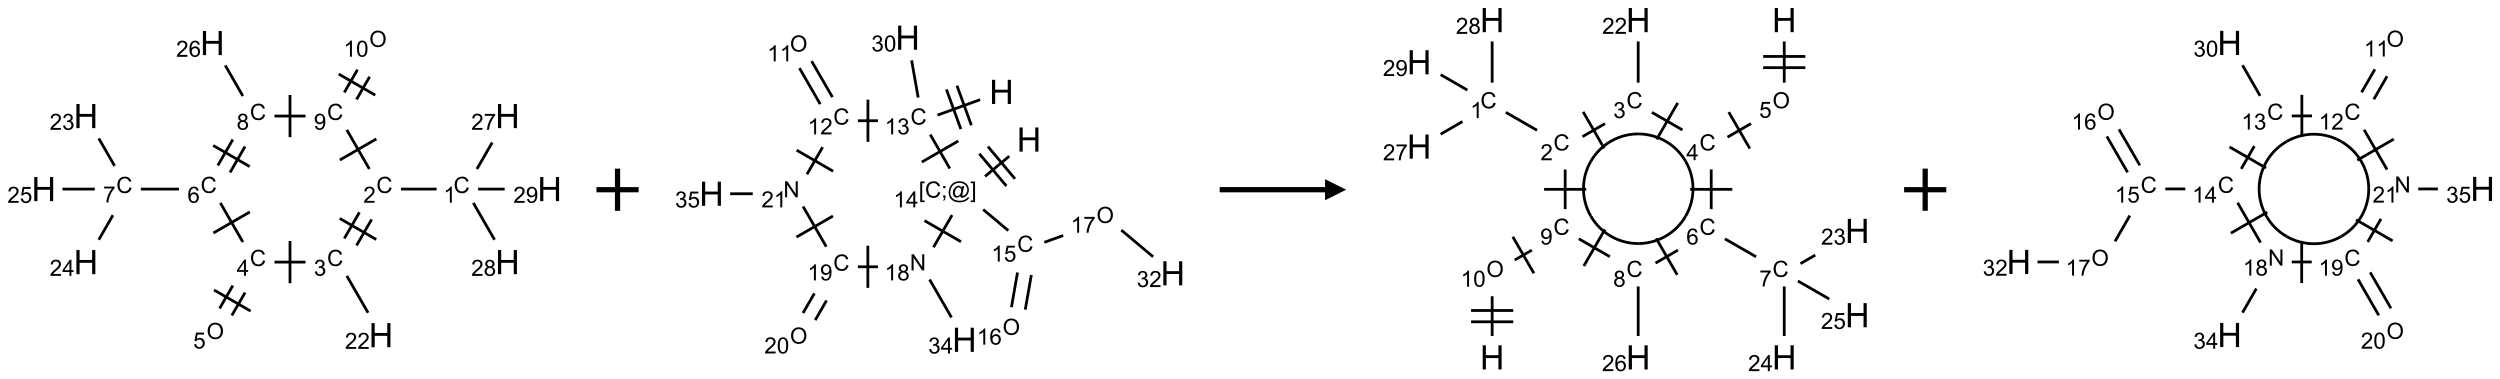 <?xml version="1.0" encoding="UTF-8"?>
<svg xmlns="http://www.w3.org/2000/svg" xmlns:xlink="http://www.w3.org/1999/xlink" width="1186" height="180" viewBox="0 0 1186 180">
<defs>
<g>
<g id="glyph-0-0">
<path d="M 1.332 0 L 1.332 -6.668 L 6.668 -6.668 L 6.668 0 Z M 1.5 -0.168 L 6.5 -0.168 L 6.5 -6.5 L 1.5 -6.5 Z M 1.5 -0.168 "/>
</g>
<g id="glyph-0-1">
<path d="M 6.27 -2.676 L 7.281 -2.422 C 7.07 -1.594 6.688 -0.961 6.137 -0.523 C 5.586 -0.086 4.914 0.129 4.121 0.129 C 3.297 0.129 2.629 -0.039 2.113 -0.371 C 1.598 -0.707 1.203 -1.191 0.934 -1.828 C 0.664 -2.465 0.531 -3.145 0.531 -3.875 C 0.531 -4.672 0.684 -5.363 0.988 -5.957 C 1.293 -6.547 1.723 -6.996 2.285 -7.305 C 2.844 -7.613 3.461 -7.766 4.137 -7.766 C 4.898 -7.766 5.543 -7.57 6.062 -7.184 C 6.582 -6.793 6.945 -6.246 7.152 -5.543 L 6.156 -5.309 C 5.98 -5.863 5.723 -6.266 5.387 -6.52 C 5.051 -6.773 4.625 -6.902 4.113 -6.902 C 3.527 -6.902 3.039 -6.762 2.645 -6.48 C 2.25 -6.199 1.973 -5.82 1.812 -5.348 C 1.652 -4.871 1.574 -4.383 1.574 -3.879 C 1.574 -3.23 1.668 -2.664 1.855 -2.18 C 2.047 -1.695 2.34 -1.332 2.738 -1.094 C 3.137 -0.855 3.57 -0.734 4.035 -0.734 C 4.602 -0.734 5.082 -0.898 5.473 -1.223 C 5.867 -1.551 6.133 -2.035 6.27 -2.676 Z M 6.27 -2.676 "/>
</g>
<g id="glyph-0-2">
<path d="M 3.973 0 L 3.035 0 L 3.035 -5.973 C 2.809 -5.758 2.516 -5.543 2.148 -5.328 C 1.781 -5.113 1.453 -4.953 1.16 -4.844 L 1.16 -5.75 C 1.684 -5.996 2.145 -6.297 2.535 -6.645 C 2.93 -6.996 3.207 -7.336 3.371 -7.668 L 3.973 -7.668 Z M 3.973 0 "/>
</g>
<g id="glyph-0-3">
<path d="M 5.371 -0.902 L 5.371 0 L 0.324 0 C 0.316 -0.227 0.352 -0.441 0.434 -0.652 C 0.562 -0.996 0.766 -1.332 1.051 -1.668 C 1.332 -2 1.742 -2.387 2.277 -2.824 C 3.105 -3.504 3.668 -4.043 3.957 -4.441 C 4.25 -4.84 4.395 -5.215 4.395 -5.566 C 4.395 -5.938 4.262 -6.254 3.996 -6.508 C 3.73 -6.762 3.387 -6.891 2.957 -6.891 C 2.508 -6.891 2.145 -6.754 1.875 -6.484 C 1.605 -6.215 1.469 -5.84 1.465 -5.359 L 0.5 -5.457 C 0.566 -6.176 0.812 -6.727 1.246 -7.102 C 1.676 -7.477 2.254 -7.668 2.98 -7.668 C 3.711 -7.668 4.293 -7.465 4.719 -7.059 C 5.145 -6.652 5.359 -6.148 5.359 -5.547 C 5.359 -5.242 5.297 -4.941 5.172 -4.645 C 5.047 -4.352 4.84 -4.039 4.551 -3.715 C 4.262 -3.387 3.777 -2.938 3.105 -2.371 C 2.543 -1.898 2.18 -1.578 2.02 -1.41 C 1.859 -1.242 1.73 -1.07 1.625 -0.902 Z M 5.371 -0.902 "/>
</g>
<g id="glyph-0-4">
<path d="M 0.449 -2.016 L 1.387 -2.141 C 1.492 -1.609 1.676 -1.227 1.934 -0.992 C 2.191 -0.758 2.508 -0.641 2.879 -0.641 C 3.32 -0.641 3.695 -0.793 3.996 -1.098 C 4.301 -1.402 4.453 -1.781 4.453 -2.234 C 4.453 -2.664 4.312 -3.02 4.031 -3.301 C 3.75 -3.578 3.391 -3.719 2.957 -3.719 C 2.781 -3.719 2.562 -3.684 2.297 -3.613 L 2.402 -4.438 C 2.465 -4.43 2.516 -4.426 2.551 -4.426 C 2.949 -4.426 3.312 -4.531 3.629 -4.738 C 3.949 -4.949 4.109 -5.27 4.109 -5.703 C 4.109 -6.047 3.992 -6.332 3.762 -6.559 C 3.527 -6.785 3.227 -6.895 2.859 -6.895 C 2.496 -6.895 2.191 -6.781 1.949 -6.551 C 1.707 -6.324 1.547 -5.98 1.48 -5.52 L 0.543 -5.688 C 0.656 -6.316 0.918 -6.805 1.324 -7.148 C 1.73 -7.492 2.234 -7.668 2.84 -7.668 C 3.254 -7.668 3.641 -7.578 3.988 -7.398 C 4.34 -7.219 4.609 -6.977 4.793 -6.668 C 4.98 -6.359 5.074 -6.031 5.074 -5.684 C 5.074 -5.352 4.984 -5.051 4.809 -4.781 C 4.629 -4.512 4.367 -4.297 4.02 -4.137 C 4.473 -4.031 4.824 -3.816 5.074 -3.488 C 5.324 -3.16 5.449 -2.75 5.449 -2.254 C 5.449 -1.59 5.203 -1.023 4.719 -0.559 C 4.234 -0.098 3.617 0.137 2.875 0.137 C 2.203 0.137 1.648 -0.062 1.207 -0.465 C 0.762 -0.863 0.512 -1.379 0.449 -2.016 Z M 0.449 -2.016 "/>
</g>
<g id="glyph-0-5">
<path d="M 3.449 0 L 3.449 -1.828 L 0.137 -1.828 L 0.137 -2.688 L 3.621 -7.637 L 4.387 -7.637 L 4.387 -2.688 L 5.418 -2.688 L 5.418 -1.828 L 4.387 -1.828 L 4.387 0 Z M 3.449 -2.688 L 3.449 -6.129 L 1.059 -2.688 Z M 3.449 -2.688 "/>
</g>
<g id="glyph-0-6">
<path d="M 0.516 -3.719 C 0.516 -4.984 0.855 -5.977 1.535 -6.695 C 2.215 -7.414 3.094 -7.77 4.172 -7.77 C 4.875 -7.77 5.512 -7.602 6.078 -7.266 C 6.645 -6.93 7.074 -6.461 7.371 -5.855 C 7.668 -5.254 7.816 -4.57 7.816 -3.809 C 7.816 -3.035 7.66 -2.34 7.348 -1.73 C 7.035 -1.117 6.594 -0.656 6.02 -0.34 C 5.449 -0.027 4.828 0.129 4.168 0.129 C 3.449 0.129 2.805 -0.043 2.238 -0.391 C 1.672 -0.738 1.246 -1.211 0.953 -1.812 C 0.66 -2.414 0.516 -3.047 0.516 -3.719 Z M 1.559 -3.703 C 1.559 -2.781 1.805 -2.059 2.301 -1.527 C 2.793 -1 3.414 -0.734 4.16 -0.734 C 4.922 -0.734 5.547 -1 6.039 -1.535 C 6.531 -2.07 6.777 -2.828 6.777 -3.812 C 6.777 -4.434 6.672 -4.977 6.461 -5.441 C 6.25 -5.902 5.945 -6.262 5.539 -6.52 C 5.133 -6.773 4.68 -6.902 4.176 -6.902 C 3.461 -6.902 2.848 -6.656 2.332 -6.164 C 1.816 -5.672 1.559 -4.852 1.559 -3.703 Z M 1.559 -3.703 "/>
</g>
<g id="glyph-0-7">
<path d="M 0.441 -2 L 1.426 -2.082 C 1.5 -1.605 1.668 -1.242 1.934 -1.004 C 2.199 -0.762 2.52 -0.641 2.895 -0.641 C 3.348 -0.641 3.73 -0.812 4.043 -1.152 C 4.355 -1.492 4.512 -1.941 4.512 -2.504 C 4.512 -3.039 4.359 -3.461 4.059 -3.77 C 3.758 -4.078 3.367 -4.234 2.879 -4.234 C 2.578 -4.234 2.305 -4.164 2.062 -4.027 C 1.82 -3.891 1.629 -3.715 1.488 -3.496 L 0.609 -3.609 L 1.348 -7.531 L 5.145 -7.531 L 5.145 -6.637 L 2.098 -6.637 L 1.688 -4.582 C 2.145 -4.902 2.625 -5.062 3.129 -5.062 C 3.797 -5.062 4.359 -4.832 4.816 -4.371 C 5.277 -3.91 5.504 -3.312 5.504 -2.59 C 5.504 -1.898 5.305 -1.301 4.902 -0.797 C 4.41 -0.18 3.742 0.129 2.895 0.129 C 2.199 0.129 1.633 -0.062 1.195 -0.453 C 0.758 -0.844 0.504 -1.359 0.441 -2 Z M 0.441 -2 "/>
</g>
<g id="glyph-0-8">
<path d="M 5.309 -5.766 L 4.375 -5.691 C 4.293 -6.059 4.172 -6.328 4.02 -6.496 C 3.766 -6.762 3.453 -6.895 3.082 -6.895 C 2.785 -6.895 2.523 -6.812 2.297 -6.645 C 2 -6.43 1.77 -6.117 1.598 -5.703 C 1.43 -5.289 1.34 -4.703 1.332 -3.938 C 1.559 -4.281 1.836 -4.535 2.16 -4.703 C 2.488 -4.871 2.828 -4.953 3.188 -4.953 C 3.812 -4.953 4.344 -4.723 4.785 -4.262 C 5.223 -3.801 5.441 -3.207 5.441 -2.48 C 5.441 -2 5.34 -1.555 5.133 -1.145 C 4.926 -0.73 4.641 -0.418 4.281 -0.199 C 3.922 0.02 3.512 0.129 3.051 0.129 C 2.27 0.129 1.633 -0.156 1.141 -0.73 C 0.648 -1.305 0.402 -2.254 0.402 -3.574 C 0.402 -5.051 0.672 -6.121 1.219 -6.793 C 1.695 -7.375 2.336 -7.668 3.141 -7.668 C 3.742 -7.668 4.234 -7.5 4.617 -7.16 C 5 -6.824 5.23 -6.359 5.309 -5.766 Z M 1.48 -2.473 C 1.48 -2.152 1.547 -1.844 1.684 -1.547 C 1.82 -1.25 2.016 -1.027 2.262 -0.871 C 2.508 -0.719 2.766 -0.641 3.035 -0.641 C 3.434 -0.641 3.773 -0.801 4.059 -1.121 C 4.344 -1.441 4.484 -1.875 4.484 -2.422 C 4.484 -2.949 4.344 -3.367 4.062 -3.668 C 3.781 -3.973 3.426 -4.125 3 -4.125 C 2.578 -4.125 2.219 -3.973 1.922 -3.668 C 1.625 -3.363 1.48 -2.969 1.48 -2.473 Z M 1.48 -2.473 "/>
</g>
<g id="glyph-0-9">
<path d="M 0.504 -6.637 L 0.504 -7.535 L 5.449 -7.535 L 5.449 -6.809 C 4.961 -6.289 4.48 -5.602 4.004 -4.746 C 3.527 -3.887 3.156 -3.004 2.895 -2.098 C 2.707 -1.461 2.59 -0.762 2.535 0 L 1.574 0 C 1.582 -0.602 1.703 -1.328 1.926 -2.176 C 2.152 -3.027 2.477 -3.848 2.898 -4.637 C 3.32 -5.426 3.77 -6.094 4.246 -6.637 Z M 0.504 -6.637 "/>
</g>
<g id="glyph-0-10">
<path d="M 1.887 -4.141 C 1.496 -4.281 1.207 -4.484 1.02 -4.75 C 0.832 -5.016 0.738 -5.328 0.738 -5.699 C 0.738 -6.254 0.938 -6.719 1.34 -7.098 C 1.738 -7.477 2.27 -7.668 2.934 -7.668 C 3.598 -7.668 4.137 -7.473 4.543 -7.086 C 4.949 -6.699 5.152 -6.227 5.152 -5.672 C 5.152 -5.316 5.059 -5.008 4.871 -4.746 C 4.688 -4.484 4.406 -4.281 4.027 -4.141 C 4.496 -3.988 4.852 -3.742 5.098 -3.402 C 5.34 -3.062 5.465 -2.656 5.465 -2.184 C 5.465 -1.531 5.234 -0.98 4.77 -0.535 C 4.309 -0.09 3.703 0.129 2.949 0.129 C 2.195 0.129 1.586 -0.094 1.125 -0.539 C 0.664 -0.984 0.434 -1.543 0.434 -2.207 C 0.434 -2.703 0.559 -3.121 0.809 -3.457 C 1.062 -3.793 1.422 -4.02 1.887 -4.141 Z M 1.699 -5.73 C 1.699 -5.367 1.812 -5.074 2.047 -4.844 C 2.281 -4.613 2.582 -4.5 2.953 -4.5 C 3.312 -4.5 3.609 -4.613 3.84 -4.84 C 4.07 -5.066 4.188 -5.348 4.188 -5.676 C 4.188 -6.02 4.07 -6.309 3.832 -6.543 C 3.594 -6.777 3.297 -6.895 2.941 -6.895 C 2.586 -6.895 2.289 -6.781 2.051 -6.551 C 1.816 -6.324 1.699 -6.047 1.699 -5.73 Z M 1.395 -2.203 C 1.395 -1.938 1.461 -1.676 1.586 -1.426 C 1.711 -1.176 1.902 -0.984 2.152 -0.848 C 2.402 -0.711 2.672 -0.641 2.957 -0.641 C 3.406 -0.641 3.777 -0.785 4.066 -1.074 C 4.359 -1.363 4.504 -1.727 4.504 -2.172 C 4.504 -2.625 4.355 -2.996 4.055 -3.293 C 3.754 -3.586 3.379 -3.734 2.926 -3.734 C 2.484 -3.734 2.121 -3.59 1.832 -3.297 C 1.543 -3.004 1.395 -2.641 1.395 -2.203 Z M 1.395 -2.203 "/>
</g>
<g id="glyph-0-11">
<path d="M 0.582 -1.766 L 1.484 -1.848 C 1.562 -1.426 1.707 -1.117 1.922 -0.926 C 2.137 -0.734 2.414 -0.641 2.75 -0.641 C 3.039 -0.641 3.289 -0.707 3.508 -0.84 C 3.727 -0.973 3.902 -1.148 4.043 -1.367 C 4.18 -1.586 4.297 -1.887 4.391 -2.262 C 4.484 -2.637 4.531 -3.016 4.531 -3.406 C 4.531 -3.449 4.531 -3.512 4.527 -3.594 C 4.34 -3.297 4.082 -3.055 3.758 -2.867 C 3.434 -2.68 3.082 -2.59 2.703 -2.59 C 2.07 -2.59 1.535 -2.816 1.098 -3.277 C 0.66 -3.734 0.441 -4.34 0.441 -5.09 C 0.441 -5.863 0.672 -6.484 1.129 -6.957 C 1.586 -7.43 2.156 -7.668 2.844 -7.668 C 3.34 -7.668 3.793 -7.531 4.207 -7.266 C 4.617 -7 4.93 -6.617 5.145 -6.121 C 5.355 -5.629 5.465 -4.91 5.465 -3.973 C 5.465 -2.996 5.359 -2.223 5.145 -1.645 C 4.934 -1.066 4.617 -0.625 4.199 -0.324 C 3.781 -0.02 3.293 0.129 2.73 0.129 C 2.133 0.129 1.645 -0.035 1.266 -0.367 C 0.887 -0.699 0.66 -1.164 0.582 -1.766 Z M 4.422 -5.137 C 4.422 -5.676 4.277 -6.102 3.992 -6.418 C 3.707 -6.734 3.359 -6.891 2.957 -6.891 C 2.543 -6.891 2.18 -6.719 1.871 -6.379 C 1.562 -6.039 1.406 -5.598 1.406 -5.059 C 1.406 -4.57 1.555 -4.176 1.848 -3.871 C 2.141 -3.566 2.5 -3.418 2.934 -3.418 C 3.367 -3.418 3.723 -3.57 4.004 -3.871 C 4.281 -4.176 4.422 -4.598 4.422 -5.137 Z M 4.422 -5.137 "/>
</g>
<g id="glyph-0-12">
<path d="M 0.441 -3.766 C 0.441 -4.668 0.535 -5.395 0.723 -5.945 C 0.906 -6.496 1.184 -6.922 1.551 -7.219 C 1.918 -7.516 2.375 -7.668 2.934 -7.668 C 3.344 -7.668 3.703 -7.586 4.012 -7.418 C 4.32 -7.254 4.574 -7.016 4.777 -6.707 C 4.977 -6.395 5.137 -6.016 5.25 -5.57 C 5.363 -5.125 5.422 -4.523 5.422 -3.766 C 5.422 -2.871 5.328 -2.148 5.145 -1.598 C 4.961 -1.047 4.688 -0.621 4.32 -0.32 C 3.953 -0.02 3.492 0.129 2.934 0.129 C 2.195 0.129 1.617 -0.133 1.199 -0.66 C 0.695 -1.297 0.441 -2.332 0.441 -3.766 Z M 1.406 -3.766 C 1.406 -2.512 1.555 -1.68 1.848 -1.262 C 2.141 -0.848 2.5 -0.641 2.934 -0.641 C 3.363 -0.641 3.727 -0.848 4.02 -1.266 C 4.312 -1.684 4.457 -2.516 4.457 -3.766 C 4.457 -5.023 4.312 -5.859 4.02 -6.27 C 3.727 -6.684 3.359 -6.891 2.922 -6.891 C 2.492 -6.891 2.148 -6.707 1.891 -6.344 C 1.566 -5.879 1.406 -5.02 1.406 -3.766 Z M 1.406 -3.766 "/>
</g>
<g id="glyph-0-13">
<path d="M 0.812 0 L 0.812 -7.637 L 1.848 -7.637 L 5.859 -1.641 L 5.859 -7.637 L 6.828 -7.637 L 6.828 0 L 5.793 0 L 1.781 -6 L 1.781 0 Z M 0.812 0 "/>
</g>
<g id="glyph-0-14">
<path d="M 0.723 2.121 L 0.723 -7.637 L 2.793 -7.637 L 2.793 -6.859 L 1.66 -6.859 L 1.66 1.344 L 2.793 1.344 L 2.793 2.121 Z M 0.723 2.121 "/>
</g>
<g id="glyph-0-15">
<path d="M 0.949 -4.465 L 0.949 -5.531 L 2.016 -5.531 L 2.016 -4.465 Z M 0.949 0 L 0.949 -1.066 L 2.016 -1.066 L 2.016 0 C 2.016 0.391 1.945 0.711 1.809 0.949 C 1.668 1.191 1.449 1.379 1.145 1.512 L 0.887 1.109 C 1.082 1.023 1.23 0.895 1.324 0.727 C 1.418 0.559 1.469 0.316 1.48 0 Z M 0.949 0 "/>
</g>
<g id="glyph-0-16">
<path d="M 6.047 -0.848 C 5.82 -0.59 5.57 -0.379 5.289 -0.223 C 5.008 -0.062 4.73 0.016 4.449 0.016 C 4.141 0.016 3.84 -0.074 3.547 -0.254 C 3.254 -0.434 3.02 -0.715 2.836 -1.09 C 2.652 -1.465 2.562 -1.875 2.562 -2.324 C 2.562 -2.875 2.703 -3.43 2.988 -3.98 C 3.27 -4.535 3.621 -4.953 4.043 -5.23 C 4.461 -5.508 4.871 -5.645 5.266 -5.645 C 5.566 -5.645 5.855 -5.566 6.129 -5.41 C 6.402 -5.25 6.641 -5.012 6.84 -4.688 L 7.016 -5.496 L 7.949 -5.496 L 7.199 -2 C 7.094 -1.516 7.043 -1.246 7.043 -1.191 C 7.043 -1.098 7.078 -1.02 7.148 -0.949 C 7.219 -0.883 7.305 -0.848 7.406 -0.848 C 7.59 -0.848 7.832 -0.953 8.129 -1.168 C 8.527 -1.445 8.84 -1.816 9.07 -2.285 C 9.301 -2.75 9.418 -3.234 9.418 -3.73 C 9.418 -4.309 9.27 -4.852 8.973 -5.355 C 8.676 -5.859 8.23 -6.262 7.645 -6.562 C 7.055 -6.863 6.406 -7.016 5.691 -7.016 C 4.879 -7.016 4.137 -6.824 3.465 -6.445 C 2.793 -6.066 2.273 -5.52 1.902 -4.809 C 1.535 -4.098 1.348 -3.34 1.348 -2.527 C 1.348 -1.676 1.535 -0.941 1.902 -0.328 C 2.273 0.285 2.809 0.742 3.508 1.035 C 4.207 1.328 4.984 1.473 5.832 1.473 C 6.742 1.473 7.504 1.32 8.121 1.016 C 8.734 0.711 9.195 0.34 9.5 -0.098 L 10.441 -0.098 C 10.266 0.266 9.961 0.637 9.531 1.016 C 9.102 1.395 8.59 1.695 7.996 1.914 C 7.402 2.133 6.688 2.246 5.848 2.246 C 5.078 2.246 4.367 2.145 3.715 1.949 C 3.066 1.75 2.512 1.453 2.051 1.055 C 1.594 0.656 1.25 0.199 1.016 -0.316 C 0.723 -0.973 0.578 -1.684 0.578 -2.441 C 0.578 -3.289 0.75 -4.098 1.098 -4.863 C 1.523 -5.805 2.125 -6.527 2.902 -7.027 C 3.684 -7.527 4.629 -7.777 5.738 -7.777 C 6.602 -7.777 7.375 -7.602 8.059 -7.246 C 8.746 -6.895 9.285 -6.371 9.684 -5.672 C 10.02 -5.07 10.188 -4.418 10.188 -3.715 C 10.188 -2.707 9.832 -1.812 9.125 -1.031 C 8.492 -0.328 7.801 0.02 7.051 0.02 C 6.812 0.02 6.617 -0.016 6.473 -0.09 C 6.324 -0.16 6.215 -0.266 6.145 -0.402 C 6.102 -0.488 6.066 -0.637 6.047 -0.848 Z M 3.527 -2.262 C 3.527 -1.785 3.641 -1.414 3.863 -1.152 C 4.09 -0.887 4.348 -0.754 4.641 -0.754 C 4.836 -0.754 5.039 -0.812 5.254 -0.93 C 5.469 -1.047 5.676 -1.219 5.871 -1.449 C 6.066 -1.676 6.23 -1.969 6.355 -2.32 C 6.48 -2.672 6.543 -3.027 6.543 -3.379 C 6.543 -3.852 6.426 -4.219 6.191 -4.48 C 5.957 -4.738 5.672 -4.871 5.332 -4.871 C 5.109 -4.871 4.902 -4.812 4.707 -4.699 C 4.512 -4.586 4.32 -4.406 4.137 -4.156 C 3.953 -3.906 3.805 -3.602 3.691 -3.246 C 3.582 -2.887 3.527 -2.559 3.527 -2.262 Z M 3.527 -2.262 "/>
</g>
<g id="glyph-0-17">
<path d="M 2.27 2.121 L 0.203 2.121 L 0.203 1.344 L 1.332 1.344 L 1.332 -6.859 L 0.203 -6.859 L 0.203 -7.637 L 2.27 -7.637 Z M 2.27 2.121 "/>
</g>
<g id="glyph-1-0">
<path d="M 2 0 L 2 -10 L 10 -10 L 10 0 Z M 2.25 -0.25 L 9.75 -0.25 L 9.75 -9.75 L 2.25 -9.75 Z M 2.25 -0.25 "/>
</g>
<g id="glyph-1-1">
<path d="M 1.281 0 L 1.281 -11.453 L 2.797 -11.453 L 2.797 -6.75 L 8.75 -6.75 L 8.75 -11.453 L 10.266 -11.453 L 10.266 0 L 8.75 0 L 8.75 -5.398 L 2.797 -5.398 L 2.797 0 Z M 1.281 0 "/>
</g>
</g>
</defs>
<path fill="none" stroke-width="0.033" stroke-linecap="butt" stroke-linejoin="miter" stroke="rgb(0%, 0%, 0%)" stroke-opacity="1" stroke-miterlimit="10" d="M 4.66 1.732 L 4.237 1.732 " transform="matrix(40, 0, 0, 40, 20.736, 20.42)"/>
<path fill="none" stroke-width="0.033" stroke-linecap="butt" stroke-linejoin="miter" stroke="rgb(0%, 0%, 0%)" stroke-opacity="1" stroke-miterlimit="10" d="M 3.744 2.008 L 3.565 2.318 " transform="matrix(40, 0, 0, 40, 20.736, 20.42)"/>
<path fill="none" stroke-width="0.033" stroke-linecap="butt" stroke-linejoin="miter" stroke="rgb(0%, 0%, 0%)" stroke-opacity="1" stroke-miterlimit="10" d="M 3.889 2.092 L 3.71 2.401 " transform="matrix(40, 0, 0, 40, 20.736, 20.42)"/>
<path fill="none" stroke-width="0.033" stroke-linecap="butt" stroke-linejoin="miter" stroke="rgb(0%, 0%, 0%)" stroke-opacity="1" stroke-miterlimit="10" d="M 3.51 2.08 L 3.944 2.33 " transform="matrix(40, 0, 0, 40, 20.736, 20.42)"/>
<path fill="none" stroke-width="0.033" stroke-linecap="butt" stroke-linejoin="miter" stroke="rgb(0%, 0%, 0%)" stroke-opacity="1" stroke-miterlimit="10" d="M 3.595 2.762 L 3.847 3.199 " transform="matrix(40, 0, 0, 40, 20.736, 20.42)"/>
<path fill="none" stroke-width="0.033" stroke-linecap="butt" stroke-linejoin="miter" stroke="rgb(0%, 0%, 0%)" stroke-opacity="1" stroke-miterlimit="10" d="M 3.105 2.598 L 2.737 2.598 " transform="matrix(40, 0, 0, 40, 20.736, 20.42)"/>
<path fill="none" stroke-width="0.033" stroke-linecap="butt" stroke-linejoin="miter" stroke="rgb(0%, 0%, 0%)" stroke-opacity="1" stroke-miterlimit="10" d="M 2.921 2.348 L 2.921 2.848 " transform="matrix(40, 0, 0, 40, 20.736, 20.42)"/>
<path fill="none" stroke-width="0.033" stroke-linecap="butt" stroke-linejoin="miter" stroke="rgb(0%, 0%, 0%)" stroke-opacity="1" stroke-miterlimit="10" d="M 2.243 2.876 L 2.086 3.148 " transform="matrix(40, 0, 0, 40, 20.736, 20.42)"/>
<path fill="none" stroke-width="0.033" stroke-linecap="butt" stroke-linejoin="miter" stroke="rgb(0%, 0%, 0%)" stroke-opacity="1" stroke-miterlimit="10" d="M 2.388 2.96 L 2.231 3.231 " transform="matrix(40, 0, 0, 40, 20.736, 20.42)"/>
<path fill="none" stroke-width="0.033" stroke-linecap="butt" stroke-linejoin="miter" stroke="rgb(0%, 0%, 0%)" stroke-opacity="1" stroke-miterlimit="10" d="M 2.02 2.929 L 2.454 3.179 " transform="matrix(40, 0, 0, 40, 20.736, 20.42)"/>
<path fill="none" stroke-width="0.033" stroke-linecap="butt" stroke-linejoin="miter" stroke="rgb(0%, 0%, 0%)" stroke-opacity="1" stroke-miterlimit="10" d="M 2.362 2.36 L 2.095 1.896 " transform="matrix(40, 0, 0, 40, 20.736, 20.42)"/>
<path fill="none" stroke-width="0.033" stroke-linecap="butt" stroke-linejoin="miter" stroke="rgb(0%, 0%, 0%)" stroke-opacity="1" stroke-miterlimit="10" d="M 2.445 2.003 L 2.012 2.253 " transform="matrix(40, 0, 0, 40, 20.736, 20.42)"/>
<path fill="none" stroke-width="0.033" stroke-linecap="butt" stroke-linejoin="miter" stroke="rgb(0%, 0%, 0%)" stroke-opacity="1" stroke-miterlimit="10" d="M 1.604 1.732 L 1.152 1.732 " transform="matrix(40, 0, 0, 40, 20.736, 20.42)"/>
<path fill="none" stroke-width="0.033" stroke-linecap="butt" stroke-linejoin="miter" stroke="rgb(0%, 0%, 0%)" stroke-opacity="1" stroke-miterlimit="10" d="M 0.841 1.457 L 0.653 1.131 " transform="matrix(40, 0, 0, 40, 20.736, 20.42)"/>
<path fill="none" stroke-width="0.033" stroke-linecap="butt" stroke-linejoin="miter" stroke="rgb(0%, 0%, 0%)" stroke-opacity="1" stroke-miterlimit="10" d="M 0.821 2.042 L 0.653 2.333 " transform="matrix(40, 0, 0, 40, 20.736, 20.42)"/>
<path fill="none" stroke-width="0.033" stroke-linecap="butt" stroke-linejoin="miter" stroke="rgb(0%, 0%, 0%)" stroke-opacity="1" stroke-miterlimit="10" d="M 0.606 1.732 L 0.222 1.732 " transform="matrix(40, 0, 0, 40, 20.736, 20.42)"/>
<path fill="none" stroke-width="0.033" stroke-linecap="butt" stroke-linejoin="miter" stroke="rgb(0%, 0%, 0%)" stroke-opacity="1" stroke-miterlimit="10" d="M 2.21 1.535 L 2.387 1.228 " transform="matrix(40, 0, 0, 40, 20.736, 20.42)"/>
<path fill="none" stroke-width="0.033" stroke-linecap="butt" stroke-linejoin="miter" stroke="rgb(0%, 0%, 0%)" stroke-opacity="1" stroke-miterlimit="10" d="M 2.065 1.452 L 2.243 1.144 " transform="matrix(40, 0, 0, 40, 20.736, 20.42)"/>
<path fill="none" stroke-width="0.033" stroke-linecap="butt" stroke-linejoin="miter" stroke="rgb(0%, 0%, 0%)" stroke-opacity="1" stroke-miterlimit="10" d="M 2.443 1.465 L 2.01 1.215 " transform="matrix(40, 0, 0, 40, 20.736, 20.42)"/>
<path fill="none" stroke-width="0.033" stroke-linecap="butt" stroke-linejoin="miter" stroke="rgb(0%, 0%, 0%)" stroke-opacity="1" stroke-miterlimit="10" d="M 2.362 0.628 L 2.153 0.265 " transform="matrix(40, 0, 0, 40, 20.736, 20.42)"/>
<path fill="none" stroke-width="0.033" stroke-linecap="butt" stroke-linejoin="miter" stroke="rgb(0%, 0%, 0%)" stroke-opacity="1" stroke-miterlimit="10" d="M 2.737 0.866 L 3.105 0.866 " transform="matrix(40, 0, 0, 40, 20.736, 20.42)"/>
<path fill="none" stroke-width="0.033" stroke-linecap="butt" stroke-linejoin="miter" stroke="rgb(0%, 0%, 0%)" stroke-opacity="1" stroke-miterlimit="10" d="M 2.921 1.116 L 2.921 0.616 " transform="matrix(40, 0, 0, 40, 20.736, 20.42)"/>
<path fill="none" stroke-width="0.033" stroke-linecap="butt" stroke-linejoin="miter" stroke="rgb(0%, 0%, 0%)" stroke-opacity="1" stroke-miterlimit="10" d="M 3.595 1.03 L 3.862 1.494 " transform="matrix(40, 0, 0, 40, 20.736, 20.42)"/>
<path fill="none" stroke-width="0.033" stroke-linecap="butt" stroke-linejoin="miter" stroke="rgb(0%, 0%, 0%)" stroke-opacity="1" stroke-miterlimit="10" d="M 3.512 1.387 L 3.945 1.137 " transform="matrix(40, 0, 0, 40, 20.736, 20.42)"/>
<path fill="none" stroke-width="0.033" stroke-linecap="butt" stroke-linejoin="miter" stroke="rgb(0%, 0%, 0%)" stroke-opacity="1" stroke-miterlimit="10" d="M 3.71 0.669 L 3.865 0.4 " transform="matrix(40, 0, 0, 40, 20.736, 20.42)"/>
<path fill="none" stroke-width="0.033" stroke-linecap="butt" stroke-linejoin="miter" stroke="rgb(0%, 0%, 0%)" stroke-opacity="1" stroke-miterlimit="10" d="M 3.565 0.586 L 3.721 0.316 " transform="matrix(40, 0, 0, 40, 20.736, 20.42)"/>
<path fill="none" stroke-width="0.033" stroke-linecap="butt" stroke-linejoin="miter" stroke="rgb(0%, 0%, 0%)" stroke-opacity="1" stroke-miterlimit="10" d="M 3.932 0.618 L 3.499 0.368 " transform="matrix(40, 0, 0, 40, 20.736, 20.42)"/>
<path fill="none" stroke-width="0.033" stroke-linecap="butt" stroke-linejoin="miter" stroke="rgb(0%, 0%, 0%)" stroke-opacity="1" stroke-miterlimit="10" d="M 5.138 1.494 L 5.319 1.18 " transform="matrix(40, 0, 0, 40, 20.736, 20.42)"/>
<path fill="none" stroke-width="0.033" stroke-linecap="butt" stroke-linejoin="miter" stroke="rgb(0%, 0%, 0%)" stroke-opacity="1" stroke-miterlimit="10" d="M 5.095 1.896 L 5.347 2.333 " transform="matrix(40, 0, 0, 40, 20.736, 20.42)"/>
<path fill="none" stroke-width="0.033" stroke-linecap="butt" stroke-linejoin="miter" stroke="rgb(0%, 0%, 0%)" stroke-opacity="1" stroke-miterlimit="10" d="M 5.152 1.732 L 5.467 1.732 " transform="matrix(40, 0, 0, 40, 20.736, 20.42)"/>
<g fill="rgb(0%, 0%, 0%)" fill-opacity="1">
<use xlink:href="#glyph-0-1" x="215.145" y="91.547"/>
</g>
<g fill="rgb(0%, 0%, 0%)" fill-opacity="1">
<use xlink:href="#glyph-0-2" x="210.363" y="96.184"/>
</g>
<g fill="rgb(0%, 0%, 0%)" fill-opacity="1">
<use xlink:href="#glyph-0-1" x="178.52" y="91.547"/>
</g>
<g fill="rgb(0%, 0%, 0%)" fill-opacity="1">
<use xlink:href="#glyph-0-3" x="172.348" y="96.184"/>
</g>
<g fill="rgb(0%, 0%, 0%)" fill-opacity="1">
<use xlink:href="#glyph-0-1" x="155.145" y="126.188"/>
</g>
<g fill="rgb(0%, 0%, 0%)" fill-opacity="1">
<use xlink:href="#glyph-0-4" x="148.891" y="130.824"/>
</g>
<g fill="rgb(0%, 0%, 0%)" fill-opacity="1">
<use xlink:href="#glyph-1-1" x="174.965" y="164.711"/>
</g>
<g fill="rgb(0%, 0%, 0%)" fill-opacity="1">
<use xlink:href="#glyph-0-3" x="163.609" y="165.504"/>
<use xlink:href="#glyph-0-3" x="169.542" y="165.504"/>
</g>
<g fill="rgb(0%, 0%, 0%)" fill-opacity="1">
<use xlink:href="#glyph-0-1" x="118.52" y="126.188"/>
</g>
<g fill="rgb(0%, 0%, 0%)" fill-opacity="1">
<use xlink:href="#glyph-0-5" x="112.297" y="130.793"/>
</g>
<g fill="rgb(0%, 0%, 0%)" fill-opacity="1">
<use xlink:href="#glyph-0-6" x="97.98" y="160.832"/>
</g>
<g fill="rgb(0%, 0%, 0%)" fill-opacity="1">
<use xlink:href="#glyph-0-7" x="91.656" y="165.332"/>
</g>
<g fill="rgb(0%, 0%, 0%)" fill-opacity="1">
<use xlink:href="#glyph-0-1" x="95.145" y="91.547"/>
</g>
<g fill="rgb(0%, 0%, 0%)" fill-opacity="1">
<use xlink:href="#glyph-0-8" x="88.898" y="96.184"/>
</g>
<g fill="rgb(0%, 0%, 0%)" fill-opacity="1">
<use xlink:href="#glyph-0-1" x="55.145" y="91.547"/>
</g>
<g fill="rgb(0%, 0%, 0%)" fill-opacity="1">
<use xlink:href="#glyph-0-9" x="48.891" y="96.055"/>
</g>
<g fill="rgb(0%, 0%, 0%)" fill-opacity="1">
<use xlink:href="#glyph-1-1" x="34.965" y="60.789"/>
</g>
<g fill="rgb(0%, 0%, 0%)" fill-opacity="1">
<use xlink:href="#glyph-0-3" x="23.531" y="61.582"/>
<use xlink:href="#glyph-0-4" x="29.464" y="61.582"/>
</g>
<g fill="rgb(0%, 0%, 0%)" fill-opacity="1">
<use xlink:href="#glyph-1-1" x="34.965" y="130.07"/>
</g>
<g fill="rgb(0%, 0%, 0%)" fill-opacity="1">
<use xlink:href="#glyph-0-3" x="23.562" y="130.863"/>
<use xlink:href="#glyph-0-5" x="29.495" y="130.863"/>
</g>
<g fill="rgb(0%, 0%, 0%)" fill-opacity="1">
<use xlink:href="#glyph-1-1" x="14.965" y="95.43"/>
</g>
<g fill="rgb(0%, 0%, 0%)" fill-opacity="1">
<use xlink:href="#glyph-0-3" x="3.473" y="96.223"/>
<use xlink:href="#glyph-0-7" x="9.405" y="96.223"/>
</g>
<g fill="rgb(0%, 0%, 0%)" fill-opacity="1">
<use xlink:href="#glyph-0-1" x="118.52" y="56.906"/>
</g>
<g fill="rgb(0%, 0%, 0%)" fill-opacity="1">
<use xlink:href="#glyph-0-10" x="112.25" y="61.543"/>
</g>
<g fill="rgb(0%, 0%, 0%)" fill-opacity="1">
<use xlink:href="#glyph-1-1" x="94.965" y="26.148"/>
</g>
<g fill="rgb(0%, 0%, 0%)" fill-opacity="1">
<use xlink:href="#glyph-0-3" x="83.535" y="26.941"/>
<use xlink:href="#glyph-0-8" x="89.467" y="26.941"/>
</g>
<g fill="rgb(0%, 0%, 0%)" fill-opacity="1">
<use xlink:href="#glyph-0-1" x="155.145" y="56.906"/>
</g>
<g fill="rgb(0%, 0%, 0%)" fill-opacity="1">
<use xlink:href="#glyph-0-11" x="148.875" y="61.543"/>
</g>
<g fill="rgb(0%, 0%, 0%)" fill-opacity="1">
<use xlink:href="#glyph-0-6" x="175.16" y="22.27"/>
</g>
<g fill="rgb(0%, 0%, 0%)" fill-opacity="1">
<use xlink:href="#glyph-0-2" x="162.984" y="26.902"/>
<use xlink:href="#glyph-0-12" x="168.917" y="26.902"/>
</g>
<g fill="rgb(0%, 0%, 0%)" fill-opacity="1">
<use xlink:href="#glyph-1-1" x="234.965" y="60.789"/>
</g>
<g fill="rgb(0%, 0%, 0%)" fill-opacity="1">
<use xlink:href="#glyph-0-3" x="223.531" y="61.582"/>
<use xlink:href="#glyph-0-9" x="229.464" y="61.582"/>
</g>
<g fill="rgb(0%, 0%, 0%)" fill-opacity="1">
<use xlink:href="#glyph-1-1" x="234.965" y="130.07"/>
</g>
<g fill="rgb(0%, 0%, 0%)" fill-opacity="1">
<use xlink:href="#glyph-0-3" x="223.516" y="130.863"/>
<use xlink:href="#glyph-0-10" x="229.448" y="130.863"/>
</g>
<g fill="rgb(0%, 0%, 0%)" fill-opacity="1">
<use xlink:href="#glyph-1-1" x="254.965" y="95.43"/>
</g>
<g fill="rgb(0%, 0%, 0%)" fill-opacity="1">
<use xlink:href="#glyph-0-3" x="243.516" y="96.223"/>
<use xlink:href="#glyph-0-11" x="249.448" y="96.223"/>
</g>
<path fill="none" stroke-width="0.062" stroke-linecap="butt" stroke-linejoin="miter" stroke="rgb(0%, 0%, 0%)" stroke-opacity="1" stroke-miterlimit="10" d="M -0 0 L 0.5 0 M 0.25 -0.25 L 0.25 0.25 " transform="matrix(40, 0, 0, 40, 282.959, 90)"/>
<path fill="none" stroke-width="0.033" stroke-linecap="butt" stroke-linejoin="miter" stroke="rgb(0%, 0%, 0%)" stroke-opacity="1" stroke-miterlimit="10" d="M 3.187 0.735 L 2.682 0.918 " transform="matrix(40, 0, 0, 40, 337.506, 17.877)"/>
<path fill="none" stroke-width="0.033" stroke-linecap="butt" stroke-linejoin="miter" stroke="rgb(0%, 0%, 0%)" stroke-opacity="1" stroke-miterlimit="10" d="M 2.787 0.614 L 2.958 1.084 " transform="matrix(40, 0, 0, 40, 337.506, 17.877)"/>
<path fill="none" stroke-width="0.033" stroke-linecap="butt" stroke-linejoin="miter" stroke="rgb(0%, 0%, 0%)" stroke-opacity="1" stroke-miterlimit="10" d="M 2.912 0.569 L 3.083 1.039 " transform="matrix(40, 0, 0, 40, 337.506, 17.877)"/>
<path fill="none" stroke-width="0.033" stroke-linecap="butt" stroke-linejoin="miter" stroke="rgb(0%, 0%, 0%)" stroke-opacity="1" stroke-miterlimit="10" d="M 2.452 0.71 L 2.374 0.269 " transform="matrix(40, 0, 0, 40, 337.506, 17.877)"/>
<path fill="none" stroke-width="0.033" stroke-linecap="butt" stroke-linejoin="miter" stroke="rgb(0%, 0%, 0%)" stroke-opacity="1" stroke-miterlimit="10" d="M 1.975 0.985 L 1.737 0.985 " transform="matrix(40, 0, 0, 40, 337.506, 17.877)"/>
<path fill="none" stroke-width="0.033" stroke-linecap="butt" stroke-linejoin="miter" stroke="rgb(0%, 0%, 0%)" stroke-opacity="1" stroke-miterlimit="10" d="M 1.856 0.735 L 1.856 1.235 " transform="matrix(40, 0, 0, 40, 337.506, 17.877)"/>
<path fill="none" stroke-width="0.033" stroke-linecap="butt" stroke-linejoin="miter" stroke="rgb(0%, 0%, 0%)" stroke-opacity="1" stroke-miterlimit="10" d="M 1.435 0.705 L 1.188 0.278 " transform="matrix(40, 0, 0, 40, 337.506, 17.877)"/>
<path fill="none" stroke-width="0.033" stroke-linecap="butt" stroke-linejoin="miter" stroke="rgb(0%, 0%, 0%)" stroke-opacity="1" stroke-miterlimit="10" d="M 1.29 0.788 L 1.044 0.361 " transform="matrix(40, 0, 0, 40, 337.506, 17.877)"/>
<path fill="none" stroke-width="0.033" stroke-linecap="butt" stroke-linejoin="miter" stroke="rgb(0%, 0%, 0%)" stroke-opacity="1" stroke-miterlimit="10" d="M 1.319 1.298 L 1.133 1.62 " transform="matrix(40, 0, 0, 40, 337.506, 17.877)"/>
<path fill="none" stroke-width="0.033" stroke-linecap="butt" stroke-linejoin="miter" stroke="rgb(0%, 0%, 0%)" stroke-opacity="1" stroke-miterlimit="10" d="M 1.01 1.334 L 1.443 1.584 " transform="matrix(40, 0, 0, 40, 337.506, 17.877)"/>
<path fill="none" stroke-width="0.033" stroke-linecap="butt" stroke-linejoin="miter" stroke="rgb(0%, 0%, 0%)" stroke-opacity="1" stroke-miterlimit="10" d="M 0.49 1.851 L 0.222 1.851 " transform="matrix(40, 0, 0, 40, 337.506, 17.877)"/>
<path fill="none" stroke-width="0.033" stroke-linecap="butt" stroke-linejoin="miter" stroke="rgb(0%, 0%, 0%)" stroke-opacity="1" stroke-miterlimit="10" d="M 1.087 2.002 L 1.362 2.479 " transform="matrix(40, 0, 0, 40, 337.506, 17.877)"/>
<path fill="none" stroke-width="0.033" stroke-linecap="butt" stroke-linejoin="miter" stroke="rgb(0%, 0%, 0%)" stroke-opacity="1" stroke-miterlimit="10" d="M 1.008 2.365 L 1.441 2.115 " transform="matrix(40, 0, 0, 40, 337.506, 17.877)"/>
<path fill="none" stroke-width="0.033" stroke-linecap="butt" stroke-linejoin="miter" stroke="rgb(0%, 0%, 0%)" stroke-opacity="1" stroke-miterlimit="10" d="M 1.221 3.033 L 1.086 3.266 " transform="matrix(40, 0, 0, 40, 337.506, 17.877)"/>
<path fill="none" stroke-width="0.033" stroke-linecap="butt" stroke-linejoin="miter" stroke="rgb(0%, 0%, 0%)" stroke-opacity="1" stroke-miterlimit="10" d="M 1.365 3.117 L 1.231 3.35 " transform="matrix(40, 0, 0, 40, 337.506, 17.877)"/>
<path fill="none" stroke-width="0.033" stroke-linecap="butt" stroke-linejoin="miter" stroke="rgb(0%, 0%, 0%)" stroke-opacity="1" stroke-miterlimit="10" d="M 1.737 2.717 L 1.974 2.717 " transform="matrix(40, 0, 0, 40, 337.506, 17.877)"/>
<path fill="none" stroke-width="0.033" stroke-linecap="butt" stroke-linejoin="miter" stroke="rgb(0%, 0%, 0%)" stroke-opacity="1" stroke-miterlimit="10" d="M 1.855 2.967 L 1.855 2.467 " transform="matrix(40, 0, 0, 40, 337.506, 17.877)"/>
<path fill="none" stroke-width="0.033" stroke-linecap="butt" stroke-linejoin="miter" stroke="rgb(0%, 0%, 0%)" stroke-opacity="1" stroke-miterlimit="10" d="M 2.587 2.868 L 2.847 3.318 " transform="matrix(40, 0, 0, 40, 337.506, 17.877)"/>
<path fill="none" stroke-width="0.033" stroke-linecap="butt" stroke-linejoin="miter" stroke="rgb(0%, 0%, 0%)" stroke-opacity="1" stroke-miterlimit="10" d="M 2.633 2.486 L 2.854 2.104 " transform="matrix(40, 0, 0, 40, 337.506, 17.877)"/>
<path fill="none" stroke-width="0.033" stroke-linecap="butt" stroke-linejoin="miter" stroke="rgb(0%, 0%, 0%)" stroke-opacity="1" stroke-miterlimit="10" d="M 2.96 2.42 L 2.527 2.17 " transform="matrix(40, 0, 0, 40, 337.506, 17.877)"/>
<path fill="none" stroke-width="0.033" stroke-linecap="butt" stroke-linejoin="miter" stroke="rgb(0%, 0%, 0%)" stroke-opacity="1" stroke-miterlimit="10" d="M 2.827 1.552 L 2.595 1.149 " transform="matrix(40, 0, 0, 40, 337.506, 17.877)"/>
<path fill="none" stroke-width="0.033" stroke-linecap="butt" stroke-linejoin="miter" stroke="rgb(0%, 0%, 0%)" stroke-opacity="1" stroke-miterlimit="10" d="M 2.928 1.225 L 2.495 1.475 " transform="matrix(40, 0, 0, 40, 337.506, 17.877)"/>
<path fill="none" stroke-width="0.033" stroke-linecap="butt" stroke-linejoin="miter" stroke="rgb(0%, 0%, 0%)" stroke-opacity="1" stroke-miterlimit="10" d="M 3.245 1.645 L 3.532 1.405 " transform="matrix(40, 0, 0, 40, 337.506, 17.877)"/>
<path fill="none" stroke-width="0.033" stroke-linecap="butt" stroke-linejoin="miter" stroke="rgb(0%, 0%, 0%)" stroke-opacity="1" stroke-miterlimit="10" d="M 3.6 1.674 L 3.279 1.291 " transform="matrix(40, 0, 0, 40, 337.506, 17.877)"/>
<path fill="none" stroke-width="0.033" stroke-linecap="butt" stroke-linejoin="miter" stroke="rgb(0%, 0%, 0%)" stroke-opacity="1" stroke-miterlimit="10" d="M 3.498 1.759 L 3.177 1.376 " transform="matrix(40, 0, 0, 40, 337.506, 17.877)"/>
<path fill="none" stroke-width="0.033" stroke-linecap="butt" stroke-linejoin="miter" stroke="rgb(0%, 0%, 0%)" stroke-opacity="1" stroke-miterlimit="10" d="M 3.223 2.038 L 3.521 2.288 " transform="matrix(40, 0, 0, 40, 337.506, 17.877)"/>
<path fill="none" stroke-width="0.033" stroke-linecap="butt" stroke-linejoin="miter" stroke="rgb(0%, 0%, 0%)" stroke-opacity="1" stroke-miterlimit="10" d="M 3.63 2.785 L 3.558 3.196 " transform="matrix(40, 0, 0, 40, 337.506, 17.877)"/>
<path fill="none" stroke-width="0.033" stroke-linecap="butt" stroke-linejoin="miter" stroke="rgb(0%, 0%, 0%)" stroke-opacity="1" stroke-miterlimit="10" d="M 3.794 2.814 L 3.722 3.225 " transform="matrix(40, 0, 0, 40, 337.506, 17.877)"/>
<path fill="none" stroke-width="0.033" stroke-linecap="butt" stroke-linejoin="miter" stroke="rgb(0%, 0%, 0%)" stroke-opacity="1" stroke-miterlimit="10" d="M 3.948 2.427 L 4.172 2.346 " transform="matrix(40, 0, 0, 40, 337.506, 17.877)"/>
<path fill="none" stroke-width="0.033" stroke-linecap="butt" stroke-linejoin="miter" stroke="rgb(0%, 0%, 0%)" stroke-opacity="1" stroke-miterlimit="10" d="M 4.861 2.282 L 5.238 2.598 " transform="matrix(40, 0, 0, 40, 337.506, 17.877)"/>
<g fill="rgb(0%, 0%, 0%)" fill-opacity="1">
<use xlink:href="#glyph-1-1" x="469.32" y="49.316"/>
</g>
<g fill="rgb(0%, 0%, 0%)" fill-opacity="1">
<use xlink:href="#glyph-0-1" x="431.914" y="59.113"/>
</g>
<g fill="rgb(0%, 0%, 0%)" fill-opacity="1">
<use xlink:href="#glyph-0-2" x="419.727" y="63.75"/>
<use xlink:href="#glyph-0-4" x="425.659" y="63.75"/>
</g>
<g fill="rgb(0%, 0%, 0%)" fill-opacity="1">
<use xlink:href="#glyph-1-1" x="424.789" y="23.605"/>
</g>
<g fill="rgb(0%, 0%, 0%)" fill-opacity="1">
<use xlink:href="#glyph-0-4" x="413.379" y="24.398"/>
<use xlink:href="#glyph-0-12" x="419.311" y="24.398"/>
</g>
<g fill="rgb(0%, 0%, 0%)" fill-opacity="1">
<use xlink:href="#glyph-0-1" x="395.289" y="59.113"/>
</g>
<g fill="rgb(0%, 0%, 0%)" fill-opacity="1">
<use xlink:href="#glyph-0-2" x="383.18" y="63.75"/>
<use xlink:href="#glyph-0-3" x="389.112" y="63.75"/>
</g>
<g fill="rgb(0%, 0%, 0%)" fill-opacity="1">
<use xlink:href="#glyph-0-6" x="374.75" y="24.477"/>
</g>
<g fill="rgb(0%, 0%, 0%)" fill-opacity="1">
<use xlink:href="#glyph-0-2" x="364.023" y="29.109"/>
<use xlink:href="#glyph-0-2" x="369.956" y="29.109"/>
</g>
<g fill="rgb(0%, 0%, 0%)" fill-opacity="1">
<use xlink:href="#glyph-0-13" x="371.633" y="93.621"/>
</g>
<g fill="rgb(0%, 0%, 0%)" fill-opacity="1">
<use xlink:href="#glyph-0-3" x="361.203" y="98.391"/>
<use xlink:href="#glyph-0-2" x="367.135" y="98.391"/>
</g>
<g fill="rgb(0%, 0%, 0%)" fill-opacity="1">
<use xlink:href="#glyph-1-1" x="331.734" y="97.637"/>
</g>
<g fill="rgb(0%, 0%, 0%)" fill-opacity="1">
<use xlink:href="#glyph-0-4" x="320.242" y="98.43"/>
<use xlink:href="#glyph-0-7" x="326.174" y="98.43"/>
</g>
<g fill="rgb(0%, 0%, 0%)" fill-opacity="1">
<use xlink:href="#glyph-0-1" x="395.289" y="128.395"/>
</g>
<g fill="rgb(0%, 0%, 0%)" fill-opacity="1">
<use xlink:href="#glyph-0-2" x="383.086" y="133.031"/>
<use xlink:href="#glyph-0-11" x="389.018" y="133.031"/>
</g>
<g fill="rgb(0%, 0%, 0%)" fill-opacity="1">
<use xlink:href="#glyph-0-6" x="374.75" y="163.039"/>
</g>
<g fill="rgb(0%, 0%, 0%)" fill-opacity="1">
<use xlink:href="#glyph-0-3" x="362.578" y="167.672"/>
<use xlink:href="#glyph-0-12" x="368.51" y="167.672"/>
</g>
<g fill="rgb(0%, 0%, 0%)" fill-opacity="1">
<use xlink:href="#glyph-0-13" x="431.633" y="128.262"/>
</g>
<g fill="rgb(0%, 0%, 0%)" fill-opacity="1">
<use xlink:href="#glyph-0-2" x="419.711" y="133.031"/>
<use xlink:href="#glyph-0-10" x="425.643" y="133.031"/>
</g>
<g fill="rgb(0%, 0%, 0%)" fill-opacity="1">
<use xlink:href="#glyph-1-1" x="451.734" y="166.918"/>
</g>
<g fill="rgb(0%, 0%, 0%)" fill-opacity="1">
<use xlink:href="#glyph-0-4" x="440.332" y="167.711"/>
<use xlink:href="#glyph-0-5" x="446.264" y="167.711"/>
</g>
<g fill="rgb(0%, 0%, 0%)" fill-opacity="1">
<use xlink:href="#glyph-0-14" x="435.836" y="93.762"/>
<use xlink:href="#glyph-0-1" x="438.799" y="93.762"/>
<use xlink:href="#glyph-0-15" x="446.503" y="93.762"/>
<use xlink:href="#glyph-0-16" x="449.466" y="93.762"/>
<use xlink:href="#glyph-0-17" x="460.294" y="93.762"/>
</g>
<g fill="rgb(0%, 0%, 0%)" fill-opacity="1">
<use xlink:href="#glyph-0-2" x="423.879" y="98.391"/>
<use xlink:href="#glyph-0-5" x="429.811" y="98.391"/>
</g>
<g fill="rgb(0%, 0%, 0%)" fill-opacity="1">
<use xlink:href="#glyph-1-1" x="482.375" y="71.926"/>
</g>
<g fill="rgb(0%, 0%, 0%)" fill-opacity="1">
<use xlink:href="#glyph-0-1" x="482.555" y="119.465"/>
</g>
<g fill="rgb(0%, 0%, 0%)" fill-opacity="1">
<use xlink:href="#glyph-0-2" x="470.312" y="124.102"/>
<use xlink:href="#glyph-0-7" x="476.245" y="124.102"/>
</g>
<g fill="rgb(0%, 0%, 0%)" fill-opacity="1">
<use xlink:href="#glyph-0-6" x="475.625" y="158.863"/>
</g>
<g fill="rgb(0%, 0%, 0%)" fill-opacity="1">
<use xlink:href="#glyph-0-2" x="463.43" y="163.496"/>
<use xlink:href="#glyph-0-8" x="469.362" y="163.496"/>
</g>
<g fill="rgb(0%, 0%, 0%)" fill-opacity="1">
<use xlink:href="#glyph-0-6" x="520.16" y="105.789"/>
</g>
<g fill="rgb(0%, 0%, 0%)" fill-opacity="1">
<use xlink:href="#glyph-0-2" x="507.957" y="110.422"/>
<use xlink:href="#glyph-0-9" x="513.889" y="110.422"/>
</g>
<g fill="rgb(0%, 0%, 0%)" fill-opacity="1">
<use xlink:href="#glyph-1-1" x="550.605" y="135.379"/>
</g>
<g fill="rgb(0%, 0%, 0%)" fill-opacity="1">
<use xlink:href="#glyph-0-4" x="539.25" y="136.172"/>
<use xlink:href="#glyph-0-3" x="545.182" y="136.172"/>
</g>
<path fill-rule="nonzero" fill="rgb(0%, 0%, 0%)" fill-opacity="1" d="M 578.602 91.25 L 628.602 91.25 L 628.602 95 L 638.602 90 L 628.602 85 L 628.602 88.75 L 578.602 88.75 "/>
<path fill="none" stroke-width="0.033" stroke-linecap="butt" stroke-linejoin="miter" stroke="rgb(0%, 0%, 0%)" stroke-opacity="1" stroke-miterlimit="10" d="M 4.33 0.253 L 4.33 0.742 " transform="matrix(40, 0, 0, 40, 673.24, 9.539)"/>
<path fill="none" stroke-width="0.033" stroke-linecap="butt" stroke-linejoin="miter" stroke="rgb(0%, 0%, 0%)" stroke-opacity="1" stroke-miterlimit="10" d="M 4.08 0.564 L 4.58 0.564 " transform="matrix(40, 0, 0, 40, 673.24, 9.539)"/>
<path fill="none" stroke-width="0.033" stroke-linecap="butt" stroke-linejoin="miter" stroke="rgb(0%, 0%, 0%)" stroke-opacity="1" stroke-miterlimit="10" d="M 4.08 0.431 L 4.58 0.431 " transform="matrix(40, 0, 0, 40, 673.24, 9.539)"/>
<path fill="none" stroke-width="0.033" stroke-linecap="butt" stroke-linejoin="miter" stroke="rgb(0%, 0%, 0%)" stroke-opacity="1" stroke-miterlimit="10" d="M 3.936 1.227 L 3.657 1.388 " transform="matrix(40, 0, 0, 40, 673.24, 9.539)"/>
<path fill="none" stroke-width="0.033" stroke-linecap="butt" stroke-linejoin="miter" stroke="rgb(0%, 0%, 0%)" stroke-opacity="1" stroke-miterlimit="10" d="M 3.672 1.091 L 3.922 1.524 " transform="matrix(40, 0, 0, 40, 673.24, 9.539)"/>
<path fill="none" stroke-width="0.033" stroke-linecap="butt" stroke-linejoin="miter" stroke="rgb(0%, 0%, 0%)" stroke-opacity="1" stroke-miterlimit="10" d="M 3.123 1.303 L 2.76 1.094 " transform="matrix(40, 0, 0, 40, 673.24, 9.539)"/>
<path fill="none" stroke-width="0.033" stroke-linecap="butt" stroke-linejoin="miter" stroke="rgb(0%, 0%, 0%)" stroke-opacity="1" stroke-miterlimit="10" d="M 3.067 0.982 L 2.817 1.415 " transform="matrix(40, 0, 0, 40, 673.24, 9.539)"/>
<path fill="none" stroke-width="0.033" stroke-linecap="butt" stroke-linejoin="miter" stroke="rgb(0%, 0%, 0%)" stroke-opacity="1" stroke-miterlimit="10" d="M 2.598 0.742 L 2.598 0.253 " transform="matrix(40, 0, 0, 40, 673.24, 9.539)"/>
<path fill="none" stroke-width="0.033" stroke-linecap="butt" stroke-linejoin="miter" stroke="rgb(0%, 0%, 0%)" stroke-opacity="1" stroke-miterlimit="10" d="M 2.204 1.228 L 1.937 1.382 " transform="matrix(40, 0, 0, 40, 673.24, 9.539)"/>
<path fill="none" stroke-width="0.033" stroke-linecap="butt" stroke-linejoin="miter" stroke="rgb(0%, 0%, 0%)" stroke-opacity="1" stroke-miterlimit="10" d="M 1.945 1.088 L 2.195 1.521 " transform="matrix(40, 0, 0, 40, 673.24, 9.539)"/>
<path fill="none" stroke-width="0.033" stroke-linecap="butt" stroke-linejoin="miter" stroke="rgb(0%, 0%, 0%)" stroke-opacity="1" stroke-miterlimit="10" d="M 1.398 1.307 L 1.028 1.094 " transform="matrix(40, 0, 0, 40, 673.24, 9.539)"/>
<path fill="none" stroke-width="0.033" stroke-linecap="butt" stroke-linejoin="miter" stroke="rgb(0%, 0%, 0%)" stroke-opacity="1" stroke-miterlimit="10" d="M 0.514 1.203 L 0.255 1.353 " transform="matrix(40, 0, 0, 40, 673.24, 9.539)"/>
<path fill="none" stroke-width="0.033" stroke-linecap="butt" stroke-linejoin="miter" stroke="rgb(0%, 0%, 0%)" stroke-opacity="1" stroke-miterlimit="10" d="M 0.866 0.742 L 0.866 0.253 " transform="matrix(40, 0, 0, 40, 673.24, 9.539)"/>
<path fill="none" stroke-width="0.033" stroke-linecap="butt" stroke-linejoin="miter" stroke="rgb(0%, 0%, 0%)" stroke-opacity="1" stroke-miterlimit="10" d="M 0.572 0.83 L 0.255 0.647 " transform="matrix(40, 0, 0, 40, 673.24, 9.539)"/>
<path fill="none" stroke-width="0.033" stroke-linecap="butt" stroke-linejoin="miter" stroke="rgb(0%, 0%, 0%)" stroke-opacity="1" stroke-miterlimit="10" d="M 1.732 1.772 L 1.732 2.242 " transform="matrix(40, 0, 0, 40, 673.24, 9.539)"/>
<path fill="none" stroke-width="0.033" stroke-linecap="butt" stroke-linejoin="miter" stroke="rgb(0%, 0%, 0%)" stroke-opacity="1" stroke-miterlimit="10" d="M 1.482 2.007 L 1.982 2.007 " transform="matrix(40, 0, 0, 40, 673.24, 9.539)"/>
<path fill="none" stroke-width="0.033" stroke-linecap="butt" stroke-linejoin="miter" stroke="rgb(0%, 0%, 0%)" stroke-opacity="1" stroke-miterlimit="10" d="M 1.337 2.728 L 1.134 2.845 " transform="matrix(40, 0, 0, 40, 673.24, 9.539)"/>
<path fill="none" stroke-width="0.033" stroke-linecap="butt" stroke-linejoin="miter" stroke="rgb(0%, 0%, 0%)" stroke-opacity="1" stroke-miterlimit="10" d="M 1.111 2.57 L 1.361 3.003 " transform="matrix(40, 0, 0, 40, 673.24, 9.539)"/>
<path fill="none" stroke-width="0.033" stroke-linecap="butt" stroke-linejoin="miter" stroke="rgb(0%, 0%, 0%)" stroke-opacity="1" stroke-miterlimit="10" d="M 0.866 3.275 L 0.866 3.747 " transform="matrix(40, 0, 0, 40, 673.24, 9.539)"/>
<path fill="none" stroke-width="0.033" stroke-linecap="butt" stroke-linejoin="miter" stroke="rgb(0%, 0%, 0%)" stroke-opacity="1" stroke-miterlimit="10" d="M 0.616 3.578 L 1.116 3.578 " transform="matrix(40, 0, 0, 40, 673.24, 9.539)"/>
<path fill="none" stroke-width="0.033" stroke-linecap="butt" stroke-linejoin="miter" stroke="rgb(0%, 0%, 0%)" stroke-opacity="1" stroke-miterlimit="10" d="M 0.616 3.444 L 1.116 3.444 " transform="matrix(40, 0, 0, 40, 673.24, 9.539)"/>
<path fill="none" stroke-width="0.033" stroke-linecap="butt" stroke-linejoin="miter" stroke="rgb(0%, 0%, 0%)" stroke-opacity="1" stroke-miterlimit="10" d="M 1.894 2.594 L 2.262 2.806 " transform="matrix(40, 0, 0, 40, 673.24, 9.539)"/>
<path fill="none" stroke-width="0.033" stroke-linecap="butt" stroke-linejoin="miter" stroke="rgb(0%, 0%, 0%)" stroke-opacity="1" stroke-miterlimit="10" d="M 1.953 2.916 L 2.203 2.483 " transform="matrix(40, 0, 0, 40, 673.24, 9.539)"/>
<path fill="none" stroke-width="0.033" stroke-linecap="butt" stroke-linejoin="miter" stroke="rgb(0%, 0%, 0%)" stroke-opacity="1" stroke-miterlimit="10" d="M 2.598 3.159 L 2.598 3.747 " transform="matrix(40, 0, 0, 40, 673.24, 9.539)"/>
<path fill="none" stroke-width="0.033" stroke-linecap="butt" stroke-linejoin="miter" stroke="rgb(0%, 0%, 0%)" stroke-opacity="1" stroke-miterlimit="10" d="M 2.803 2.882 L 3.069 2.728 " transform="matrix(40, 0, 0, 40, 673.24, 9.539)"/>
<path fill="none" stroke-width="0.033" stroke-linecap="butt" stroke-linejoin="miter" stroke="rgb(0%, 0%, 0%)" stroke-opacity="1" stroke-miterlimit="10" d="M 3.061 3.021 L 2.811 2.588 " transform="matrix(40, 0, 0, 40, 673.24, 9.539)"/>
<path fill="none" stroke-width="0.033" stroke-linecap="butt" stroke-linejoin="miter" stroke="rgb(0%, 0%, 0%)" stroke-opacity="1" stroke-miterlimit="10" d="M 3.464 2.242 L 3.464 1.771 " transform="matrix(40, 0, 0, 40, 673.24, 9.539)"/>
<path fill="none" stroke-width="0.033" stroke-linecap="butt" stroke-linejoin="miter" stroke="rgb(0%, 0%, 0%)" stroke-opacity="1" stroke-miterlimit="10" d="M 3.714 2.007 L 3.214 2.007 " transform="matrix(40, 0, 0, 40, 673.24, 9.539)"/>
<path fill="none" stroke-width="0.033" stroke-linecap="butt" stroke-linejoin="miter" stroke="rgb(0%, 0%, 0%)" stroke-opacity="1" stroke-miterlimit="10" d="M 3.626 2.594 L 3.996 2.807 " transform="matrix(40, 0, 0, 40, 673.24, 9.539)"/>
<path fill="none" stroke-width="0.033" stroke-linecap="butt" stroke-linejoin="miter" stroke="rgb(0%, 0%, 0%)" stroke-opacity="1" stroke-miterlimit="10" d="M 4.523 2.888 L 4.698 2.787 " transform="matrix(40, 0, 0, 40, 673.24, 9.539)"/>
<path fill="none" stroke-width="0.033" stroke-linecap="butt" stroke-linejoin="miter" stroke="rgb(0%, 0%, 0%)" stroke-opacity="1" stroke-miterlimit="10" d="M 4.33 3.159 L 4.33 3.747 " transform="matrix(40, 0, 0, 40, 673.24, 9.539)"/>
<path fill="none" stroke-width="0.033" stroke-linecap="butt" stroke-linejoin="miter" stroke="rgb(0%, 0%, 0%)" stroke-opacity="1" stroke-miterlimit="10" d="M 4.492 3.094 L 4.864 3.308 " transform="matrix(40, 0, 0, 40, 673.24, 9.539)"/>
<path fill="none" stroke-width="0.033" stroke-linecap="butt" stroke-linejoin="miter" stroke="rgb(0%, 0%, 0%)" stroke-opacity="1" stroke-miterlimit="10" d="M 2.598 1.35 C 2.83 1.35 3.045 1.474 3.161 1.675 " transform="matrix(40, 0, 0, 40, 673.24, 9.539)"/>
<path fill="none" stroke-width="0.033" stroke-linecap="butt" stroke-linejoin="miter" stroke="rgb(0%, 0%, 0%)" stroke-opacity="1" stroke-miterlimit="10" d="M 2.036 1.675 C 2.152 1.474 2.366 1.35 2.598 1.35 " transform="matrix(40, 0, 0, 40, 673.24, 9.539)"/>
<path fill="none" stroke-width="0.033" stroke-linecap="butt" stroke-linejoin="miter" stroke="rgb(0%, 0%, 0%)" stroke-opacity="1" stroke-miterlimit="10" d="M 2.036 2.325 C 1.92 2.124 1.92 1.876 2.036 1.675 " transform="matrix(40, 0, 0, 40, 673.24, 9.539)"/>
<path fill="none" stroke-width="0.033" stroke-linecap="butt" stroke-linejoin="miter" stroke="rgb(0%, 0%, 0%)" stroke-opacity="1" stroke-miterlimit="10" d="M 2.598 2.65 C 2.366 2.65 2.152 2.526 2.036 2.325 " transform="matrix(40, 0, 0, 40, 673.24, 9.539)"/>
<path fill="none" stroke-width="0.033" stroke-linecap="butt" stroke-linejoin="miter" stroke="rgb(0%, 0%, 0%)" stroke-opacity="1" stroke-miterlimit="10" d="M 3.161 2.325 C 3.045 2.526 2.83 2.65 2.598 2.65 " transform="matrix(40, 0, 0, 40, 673.24, 9.539)"/>
<path fill="none" stroke-width="0.033" stroke-linecap="butt" stroke-linejoin="miter" stroke="rgb(0%, 0%, 0%)" stroke-opacity="1" stroke-miterlimit="10" d="M 3.161 1.675 C 3.277 1.876 3.277 2.124 3.161 2.325 " transform="matrix(40, 0, 0, 40, 673.24, 9.539)"/>
<g fill="rgb(0%, 0%, 0%)" fill-opacity="1">
<use xlink:href="#glyph-1-1" x="840.672" y="15.266"/>
</g>
<g fill="rgb(0%, 0%, 0%)" fill-opacity="1">
<use xlink:href="#glyph-0-6" x="840.867" y="51.387"/>
</g>
<g fill="rgb(0%, 0%, 0%)" fill-opacity="1">
<use xlink:href="#glyph-0-7" x="834.543" y="55.887"/>
</g>
<g fill="rgb(0%, 0%, 0%)" fill-opacity="1">
<use xlink:href="#glyph-0-1" x="806.211" y="71.383"/>
</g>
<g fill="rgb(0%, 0%, 0%)" fill-opacity="1">
<use xlink:href="#glyph-0-5" x="799.992" y="75.988"/>
</g>
<g fill="rgb(0%, 0%, 0%)" fill-opacity="1">
<use xlink:href="#glyph-0-1" x="771.57" y="51.383"/>
</g>
<g fill="rgb(0%, 0%, 0%)" fill-opacity="1">
<use xlink:href="#glyph-0-4" x="765.32" y="56.02"/>
</g>
<g fill="rgb(0%, 0%, 0%)" fill-opacity="1">
<use xlink:href="#glyph-1-1" x="771.391" y="15.266"/>
</g>
<g fill="rgb(0%, 0%, 0%)" fill-opacity="1">
<use xlink:href="#glyph-0-3" x="760.035" y="16.059"/>
<use xlink:href="#glyph-0-3" x="765.967" y="16.059"/>
</g>
<g fill="rgb(0%, 0%, 0%)" fill-opacity="1">
<use xlink:href="#glyph-0-1" x="736.93" y="71.383"/>
</g>
<g fill="rgb(0%, 0%, 0%)" fill-opacity="1">
<use xlink:href="#glyph-0-3" x="730.758" y="76.02"/>
</g>
<g fill="rgb(0%, 0%, 0%)" fill-opacity="1">
<use xlink:href="#glyph-0-1" x="702.289" y="51.383"/>
</g>
<g fill="rgb(0%, 0%, 0%)" fill-opacity="1">
<use xlink:href="#glyph-0-2" x="697.512" y="56.02"/>
</g>
<g fill="rgb(0%, 0%, 0%)" fill-opacity="1">
<use xlink:href="#glyph-1-1" x="667.469" y="75.266"/>
</g>
<g fill="rgb(0%, 0%, 0%)" fill-opacity="1">
<use xlink:href="#glyph-0-3" x="656.035" y="76.059"/>
<use xlink:href="#glyph-0-9" x="661.967" y="76.059"/>
</g>
<g fill="rgb(0%, 0%, 0%)" fill-opacity="1">
<use xlink:href="#glyph-1-1" x="702.109" y="15.266"/>
</g>
<g fill="rgb(0%, 0%, 0%)" fill-opacity="1">
<use xlink:href="#glyph-0-3" x="690.66" y="16.059"/>
<use xlink:href="#glyph-0-10" x="696.592" y="16.059"/>
</g>
<g fill="rgb(0%, 0%, 0%)" fill-opacity="1">
<use xlink:href="#glyph-1-1" x="667.469" y="35.266"/>
</g>
<g fill="rgb(0%, 0%, 0%)" fill-opacity="1">
<use xlink:href="#glyph-0-3" x="656.02" y="36.059"/>
<use xlink:href="#glyph-0-11" x="661.952" y="36.059"/>
</g>
<g fill="rgb(0%, 0%, 0%)" fill-opacity="1">
<use xlink:href="#glyph-0-1" x="736.93" y="111.383"/>
</g>
<g fill="rgb(0%, 0%, 0%)" fill-opacity="1">
<use xlink:href="#glyph-0-11" x="730.66" y="116.02"/>
</g>
<g fill="rgb(0%, 0%, 0%)" fill-opacity="1">
<use xlink:href="#glyph-0-6" x="705.129" y="131.387"/>
</g>
<g fill="rgb(0%, 0%, 0%)" fill-opacity="1">
<use xlink:href="#glyph-0-2" x="692.953" y="136.02"/>
<use xlink:href="#glyph-0-12" x="698.885" y="136.02"/>
</g>
<g fill="rgb(0%, 0%, 0%)" fill-opacity="1">
<use xlink:href="#glyph-1-1" x="702.109" y="175.266"/>
</g>
<g fill="rgb(0%, 0%, 0%)" fill-opacity="1">
<use xlink:href="#glyph-0-1" x="771.57" y="131.383"/>
</g>
<g fill="rgb(0%, 0%, 0%)" fill-opacity="1">
<use xlink:href="#glyph-0-10" x="765.305" y="136.02"/>
</g>
<g fill="rgb(0%, 0%, 0%)" fill-opacity="1">
<use xlink:href="#glyph-1-1" x="771.391" y="175.266"/>
</g>
<g fill="rgb(0%, 0%, 0%)" fill-opacity="1">
<use xlink:href="#glyph-0-3" x="759.965" y="176.059"/>
<use xlink:href="#glyph-0-8" x="765.897" y="176.059"/>
</g>
<g fill="rgb(0%, 0%, 0%)" fill-opacity="1">
<use xlink:href="#glyph-0-1" x="806.211" y="111.383"/>
</g>
<g fill="rgb(0%, 0%, 0%)" fill-opacity="1">
<use xlink:href="#glyph-0-8" x="799.965" y="116.02"/>
</g>
<g fill="rgb(0%, 0%, 0%)" fill-opacity="1">
<use xlink:href="#glyph-0-1" x="840.852" y="131.383"/>
</g>
<g fill="rgb(0%, 0%, 0%)" fill-opacity="1">
<use xlink:href="#glyph-0-9" x="834.602" y="135.891"/>
</g>
<g fill="rgb(0%, 0%, 0%)" fill-opacity="1">
<use xlink:href="#glyph-1-1" x="875.312" y="115.266"/>
</g>
<g fill="rgb(0%, 0%, 0%)" fill-opacity="1">
<use xlink:href="#glyph-0-3" x="863.883" y="116.059"/>
<use xlink:href="#glyph-0-4" x="869.815" y="116.059"/>
</g>
<g fill="rgb(0%, 0%, 0%)" fill-opacity="1">
<use xlink:href="#glyph-1-1" x="840.672" y="175.266"/>
</g>
<g fill="rgb(0%, 0%, 0%)" fill-opacity="1">
<use xlink:href="#glyph-0-3" x="829.273" y="176.059"/>
<use xlink:href="#glyph-0-5" x="835.206" y="176.059"/>
</g>
<g fill="rgb(0%, 0%, 0%)" fill-opacity="1">
<use xlink:href="#glyph-1-1" x="875.312" y="155.266"/>
</g>
<g fill="rgb(0%, 0%, 0%)" fill-opacity="1">
<use xlink:href="#glyph-0-3" x="863.824" y="156.059"/>
<use xlink:href="#glyph-0-7" x="869.757" y="156.059"/>
</g>
<path fill="none" stroke-width="0.062" stroke-linecap="butt" stroke-linejoin="miter" stroke="rgb(0%, 0%, 0%)" stroke-opacity="1" stroke-miterlimit="10" d="M 0 0 L 0.5 0 M 0.25 -0.25 L 0.25 0.25 " transform="matrix(40, 0, 0, 40, 903.311, 90)"/>
<path fill="none" stroke-width="0.033" stroke-linecap="butt" stroke-linejoin="miter" stroke="rgb(0%, 0%, 0%)" stroke-opacity="1" stroke-miterlimit="10" d="M 4.223 0.313 L 4.065 0.586 " transform="matrix(40, 0, 0, 40, 957.725, 20.352)"/>
<path fill="none" stroke-width="0.033" stroke-linecap="butt" stroke-linejoin="miter" stroke="rgb(0%, 0%, 0%)" stroke-opacity="1" stroke-miterlimit="10" d="M 4.367 0.396 L 4.21 0.669 " transform="matrix(40, 0, 0, 40, 957.725, 20.352)"/>
<path fill="none" stroke-width="0.033" stroke-linecap="butt" stroke-linejoin="miter" stroke="rgb(0%, 0%, 0%)" stroke-opacity="1" stroke-miterlimit="10" d="M 3.477 0.866 L 3.237 0.866 " transform="matrix(40, 0, 0, 40, 957.725, 20.352)"/>
<path fill="none" stroke-width="0.033" stroke-linecap="butt" stroke-linejoin="miter" stroke="rgb(0%, 0%, 0%)" stroke-opacity="1" stroke-miterlimit="10" d="M 3.357 0.616 L 3.357 1.116 " transform="matrix(40, 0, 0, 40, 957.725, 20.352)"/>
<path fill="none" stroke-width="0.033" stroke-linecap="butt" stroke-linejoin="miter" stroke="rgb(0%, 0%, 0%)" stroke-opacity="1" stroke-miterlimit="10" d="M 2.862 0.628 L 2.653 0.265 " transform="matrix(40, 0, 0, 40, 957.725, 20.352)"/>
<path fill="none" stroke-width="0.033" stroke-linecap="butt" stroke-linejoin="miter" stroke="rgb(0%, 0%, 0%)" stroke-opacity="1" stroke-miterlimit="10" d="M 2.793 1.224 L 2.638 1.494 " transform="matrix(40, 0, 0, 40, 957.725, 20.352)"/>
<path fill="none" stroke-width="0.033" stroke-linecap="butt" stroke-linejoin="miter" stroke="rgb(0%, 0%, 0%)" stroke-opacity="1" stroke-miterlimit="10" d="M 2.499 1.234 L 2.932 1.484 " transform="matrix(40, 0, 0, 40, 957.725, 20.352)"/>
<path fill="none" stroke-width="0.033" stroke-linecap="butt" stroke-linejoin="miter" stroke="rgb(0%, 0%, 0%)" stroke-opacity="1" stroke-miterlimit="10" d="M 1.975 1.732 L 1.737 1.732 " transform="matrix(40, 0, 0, 40, 957.725, 20.352)"/>
<path fill="none" stroke-width="0.033" stroke-linecap="butt" stroke-linejoin="miter" stroke="rgb(0%, 0%, 0%)" stroke-opacity="1" stroke-miterlimit="10" d="M 1.435 1.452 L 1.188 1.025 " transform="matrix(40, 0, 0, 40, 957.725, 20.352)"/>
<path fill="none" stroke-width="0.033" stroke-linecap="butt" stroke-linejoin="miter" stroke="rgb(0%, 0%, 0%)" stroke-opacity="1" stroke-miterlimit="10" d="M 1.29 1.535 L 1.044 1.109 " transform="matrix(40, 0, 0, 40, 957.725, 20.352)"/>
<path fill="none" stroke-width="0.033" stroke-linecap="butt" stroke-linejoin="miter" stroke="rgb(0%, 0%, 0%)" stroke-opacity="1" stroke-miterlimit="10" d="M 1.317 2.048 L 1.141 2.354 " transform="matrix(40, 0, 0, 40, 957.725, 20.352)"/>
<path fill="none" stroke-width="0.033" stroke-linecap="butt" stroke-linejoin="miter" stroke="rgb(0%, 0%, 0%)" stroke-opacity="1" stroke-miterlimit="10" d="M 0.475 2.598 L 0.222 2.598 " transform="matrix(40, 0, 0, 40, 957.725, 20.352)"/>
<path fill="none" stroke-width="0.033" stroke-linecap="butt" stroke-linejoin="miter" stroke="rgb(0%, 0%, 0%)" stroke-opacity="1" stroke-miterlimit="10" d="M 2.595 1.896 L 2.867 2.368 " transform="matrix(40, 0, 0, 40, 957.725, 20.352)"/>
<path fill="none" stroke-width="0.033" stroke-linecap="butt" stroke-linejoin="miter" stroke="rgb(0%, 0%, 0%)" stroke-opacity="1" stroke-miterlimit="10" d="M 2.514 2.257 L 2.947 2.007 " transform="matrix(40, 0, 0, 40, 957.725, 20.352)"/>
<path fill="none" stroke-width="0.033" stroke-linecap="butt" stroke-linejoin="miter" stroke="rgb(0%, 0%, 0%)" stroke-opacity="1" stroke-miterlimit="10" d="M 2.817 2.914 L 2.653 3.199 " transform="matrix(40, 0, 0, 40, 957.725, 20.352)"/>
<path fill="none" stroke-width="0.033" stroke-linecap="butt" stroke-linejoin="miter" stroke="rgb(0%, 0%, 0%)" stroke-opacity="1" stroke-miterlimit="10" d="M 3.237 2.598 L 3.474 2.598 " transform="matrix(40, 0, 0, 40, 957.725, 20.352)"/>
<path fill="none" stroke-width="0.033" stroke-linecap="butt" stroke-linejoin="miter" stroke="rgb(0%, 0%, 0%)" stroke-opacity="1" stroke-miterlimit="10" d="M 3.355 2.848 L 3.355 2.348 " transform="matrix(40, 0, 0, 40, 957.725, 20.352)"/>
<path fill="none" stroke-width="0.033" stroke-linecap="butt" stroke-linejoin="miter" stroke="rgb(0%, 0%, 0%)" stroke-opacity="1" stroke-miterlimit="10" d="M 4.023 2.804 L 4.269 3.231 " transform="matrix(40, 0, 0, 40, 957.725, 20.352)"/>
<path fill="none" stroke-width="0.033" stroke-linecap="butt" stroke-linejoin="miter" stroke="rgb(0%, 0%, 0%)" stroke-opacity="1" stroke-miterlimit="10" d="M 4.167 2.721 L 4.414 3.148 " transform="matrix(40, 0, 0, 40, 957.725, 20.352)"/>
<path fill="none" stroke-width="0.033" stroke-linecap="butt" stroke-linejoin="miter" stroke="rgb(0%, 0%, 0%)" stroke-opacity="1" stroke-miterlimit="10" d="M 4.138 2.36 L 4.295 2.087 " transform="matrix(40, 0, 0, 40, 957.725, 20.352)"/>
<path fill="none" stroke-width="0.033" stroke-linecap="butt" stroke-linejoin="miter" stroke="rgb(0%, 0%, 0%)" stroke-opacity="1" stroke-miterlimit="10" d="M 4.433 2.348 L 4 2.098 " transform="matrix(40, 0, 0, 40, 957.725, 20.352)"/>
<path fill="none" stroke-width="0.033" stroke-linecap="butt" stroke-linejoin="miter" stroke="rgb(0%, 0%, 0%)" stroke-opacity="1" stroke-miterlimit="10" d="M 4.367 1.502 L 4.095 1.03 " transform="matrix(40, 0, 0, 40, 957.725, 20.352)"/>
<path fill="none" stroke-width="0.033" stroke-linecap="butt" stroke-linejoin="miter" stroke="rgb(0%, 0%, 0%)" stroke-opacity="1" stroke-miterlimit="10" d="M 4.447 1.141 L 4.014 1.391 " transform="matrix(40, 0, 0, 40, 957.725, 20.352)"/>
<path fill="none" stroke-width="0.033" stroke-linecap="butt" stroke-linejoin="miter" stroke="rgb(0%, 0%, 0%)" stroke-opacity="1" stroke-miterlimit="10" d="M 4.737 1.732 L 4.97 1.732 " transform="matrix(40, 0, 0, 40, 957.725, 20.352)"/>
<path fill="none" stroke-width="0.033" stroke-linecap="butt" stroke-linejoin="miter" stroke="rgb(0%, 0%, 0%)" stroke-opacity="1" stroke-miterlimit="10" d="M 3.175 1.17 C 3.376 1.054 3.624 1.054 3.825 1.17 " transform="matrix(40, 0, 0, 40, 957.725, 20.352)"/>
<path fill="none" stroke-width="0.033" stroke-linecap="butt" stroke-linejoin="miter" stroke="rgb(0%, 0%, 0%)" stroke-opacity="1" stroke-miterlimit="10" d="M 2.85 1.732 C 2.85 1.5 2.974 1.286 3.175 1.17 " transform="matrix(40, 0, 0, 40, 957.725, 20.352)"/>
<path fill="none" stroke-width="0.033" stroke-linecap="butt" stroke-linejoin="miter" stroke="rgb(0%, 0%, 0%)" stroke-opacity="1" stroke-miterlimit="10" d="M 3.175 2.295 C 2.974 2.179 2.85 1.964 2.85 1.732 " transform="matrix(40, 0, 0, 40, 957.725, 20.352)"/>
<path fill="none" stroke-width="0.033" stroke-linecap="butt" stroke-linejoin="miter" stroke="rgb(0%, 0%, 0%)" stroke-opacity="1" stroke-miterlimit="10" d="M 3.825 2.295 C 3.624 2.411 3.376 2.411 3.175 2.295 " transform="matrix(40, 0, 0, 40, 957.725, 20.352)"/>
<path fill="none" stroke-width="0.033" stroke-linecap="butt" stroke-linejoin="miter" stroke="rgb(0%, 0%, 0%)" stroke-opacity="1" stroke-miterlimit="10" d="M 4.15 1.732 C 4.15 1.964 4.026 2.179 3.825 2.295 " transform="matrix(40, 0, 0, 40, 957.725, 20.352)"/>
<path fill="none" stroke-width="0.033" stroke-linecap="butt" stroke-linejoin="miter" stroke="rgb(0%, 0%, 0%)" stroke-opacity="1" stroke-miterlimit="10" d="M 3.825 1.17 C 4.026 1.286 4.15 1.5 4.15 1.732 " transform="matrix(40, 0, 0, 40, 957.725, 20.352)"/>
<g fill="rgb(0%, 0%, 0%)" fill-opacity="1">
<use xlink:href="#glyph-0-6" x="1132.148" y="22.199"/>
</g>
<g fill="rgb(0%, 0%, 0%)" fill-opacity="1">
<use xlink:href="#glyph-0-2" x="1121.422" y="26.832"/>
<use xlink:href="#glyph-0-2" x="1127.354" y="26.832"/>
</g>
<g fill="rgb(0%, 0%, 0%)" fill-opacity="1">
<use xlink:href="#glyph-0-1" x="1112.133" y="56.836"/>
</g>
<g fill="rgb(0%, 0%, 0%)" fill-opacity="1">
<use xlink:href="#glyph-0-2" x="1100.023" y="61.473"/>
<use xlink:href="#glyph-0-3" x="1105.956" y="61.473"/>
</g>
<g fill="rgb(0%, 0%, 0%)" fill-opacity="1">
<use xlink:href="#glyph-0-1" x="1075.508" y="56.836"/>
</g>
<g fill="rgb(0%, 0%, 0%)" fill-opacity="1">
<use xlink:href="#glyph-0-2" x="1063.32" y="61.473"/>
<use xlink:href="#glyph-0-4" x="1069.253" y="61.473"/>
</g>
<g fill="rgb(0%, 0%, 0%)" fill-opacity="1">
<use xlink:href="#glyph-1-1" x="1051.953" y="26.078"/>
</g>
<g fill="rgb(0%, 0%, 0%)" fill-opacity="1">
<use xlink:href="#glyph-0-4" x="1040.543" y="26.871"/>
<use xlink:href="#glyph-0-12" x="1046.475" y="26.871"/>
</g>
<g fill="rgb(0%, 0%, 0%)" fill-opacity="1">
<use xlink:href="#glyph-0-1" x="1052.133" y="91.477"/>
</g>
<g fill="rgb(0%, 0%, 0%)" fill-opacity="1">
<use xlink:href="#glyph-0-2" x="1039.977" y="96.113"/>
<use xlink:href="#glyph-0-5" x="1045.909" y="96.113"/>
</g>
<g fill="rgb(0%, 0%, 0%)" fill-opacity="1">
<use xlink:href="#glyph-0-1" x="1015.508" y="91.477"/>
</g>
<g fill="rgb(0%, 0%, 0%)" fill-opacity="1">
<use xlink:href="#glyph-0-2" x="1003.266" y="96.113"/>
<use xlink:href="#glyph-0-7" x="1009.198" y="96.113"/>
</g>
<g fill="rgb(0%, 0%, 0%)" fill-opacity="1">
<use xlink:href="#glyph-0-6" x="994.969" y="56.84"/>
</g>
<g fill="rgb(0%, 0%, 0%)" fill-opacity="1">
<use xlink:href="#glyph-0-2" x="982.773" y="61.473"/>
<use xlink:href="#glyph-0-8" x="988.706" y="61.473"/>
</g>
<g fill="rgb(0%, 0%, 0%)" fill-opacity="1">
<use xlink:href="#glyph-0-6" x="992.148" y="126.125"/>
</g>
<g fill="rgb(0%, 0%, 0%)" fill-opacity="1">
<use xlink:href="#glyph-0-2" x="979.945" y="130.754"/>
<use xlink:href="#glyph-0-9" x="985.878" y="130.754"/>
</g>
<g fill="rgb(0%, 0%, 0%)" fill-opacity="1">
<use xlink:href="#glyph-1-1" x="951.953" y="130.004"/>
</g>
<g fill="rgb(0%, 0%, 0%)" fill-opacity="1">
<use xlink:href="#glyph-0-4" x="940.598" y="130.793"/>
<use xlink:href="#glyph-0-3" x="946.53" y="130.793"/>
</g>
<g fill="rgb(0%, 0%, 0%)" fill-opacity="1">
<use xlink:href="#glyph-0-13" x="1075.961" y="125.988"/>
</g>
<g fill="rgb(0%, 0%, 0%)" fill-opacity="1">
<use xlink:href="#glyph-0-2" x="1064.039" y="130.754"/>
<use xlink:href="#glyph-0-10" x="1069.971" y="130.754"/>
</g>
<g fill="rgb(0%, 0%, 0%)" fill-opacity="1">
<use xlink:href="#glyph-1-1" x="1051.953" y="164.645"/>
</g>
<g fill="rgb(0%, 0%, 0%)" fill-opacity="1">
<use xlink:href="#glyph-0-4" x="1040.551" y="165.434"/>
<use xlink:href="#glyph-0-5" x="1046.483" y="165.434"/>
</g>
<g fill="rgb(0%, 0%, 0%)" fill-opacity="1">
<use xlink:href="#glyph-0-1" x="1112.133" y="126.121"/>
</g>
<g fill="rgb(0%, 0%, 0%)" fill-opacity="1">
<use xlink:href="#glyph-0-2" x="1099.93" y="130.754"/>
<use xlink:href="#glyph-0-11" x="1105.862" y="130.754"/>
</g>
<g fill="rgb(0%, 0%, 0%)" fill-opacity="1">
<use xlink:href="#glyph-0-6" x="1132.148" y="160.766"/>
</g>
<g fill="rgb(0%, 0%, 0%)" fill-opacity="1">
<use xlink:href="#glyph-0-3" x="1119.977" y="165.395"/>
<use xlink:href="#glyph-0-12" x="1125.909" y="165.395"/>
</g>
<g fill="rgb(0%, 0%, 0%)" fill-opacity="1">
<use xlink:href="#glyph-0-13" x="1135.961" y="91.344"/>
</g>
<g fill="rgb(0%, 0%, 0%)" fill-opacity="1">
<use xlink:href="#glyph-0-3" x="1125.531" y="96.113"/>
<use xlink:href="#glyph-0-2" x="1131.464" y="96.113"/>
</g>
<g fill="rgb(0%, 0%, 0%)" fill-opacity="1">
<use xlink:href="#glyph-1-1" x="1171.953" y="95.359"/>
</g>
<g fill="rgb(0%, 0%, 0%)" fill-opacity="1">
<use xlink:href="#glyph-0-4" x="1160.461" y="96.152"/>
<use xlink:href="#glyph-0-7" x="1166.393" y="96.152"/>
</g>
</svg>
